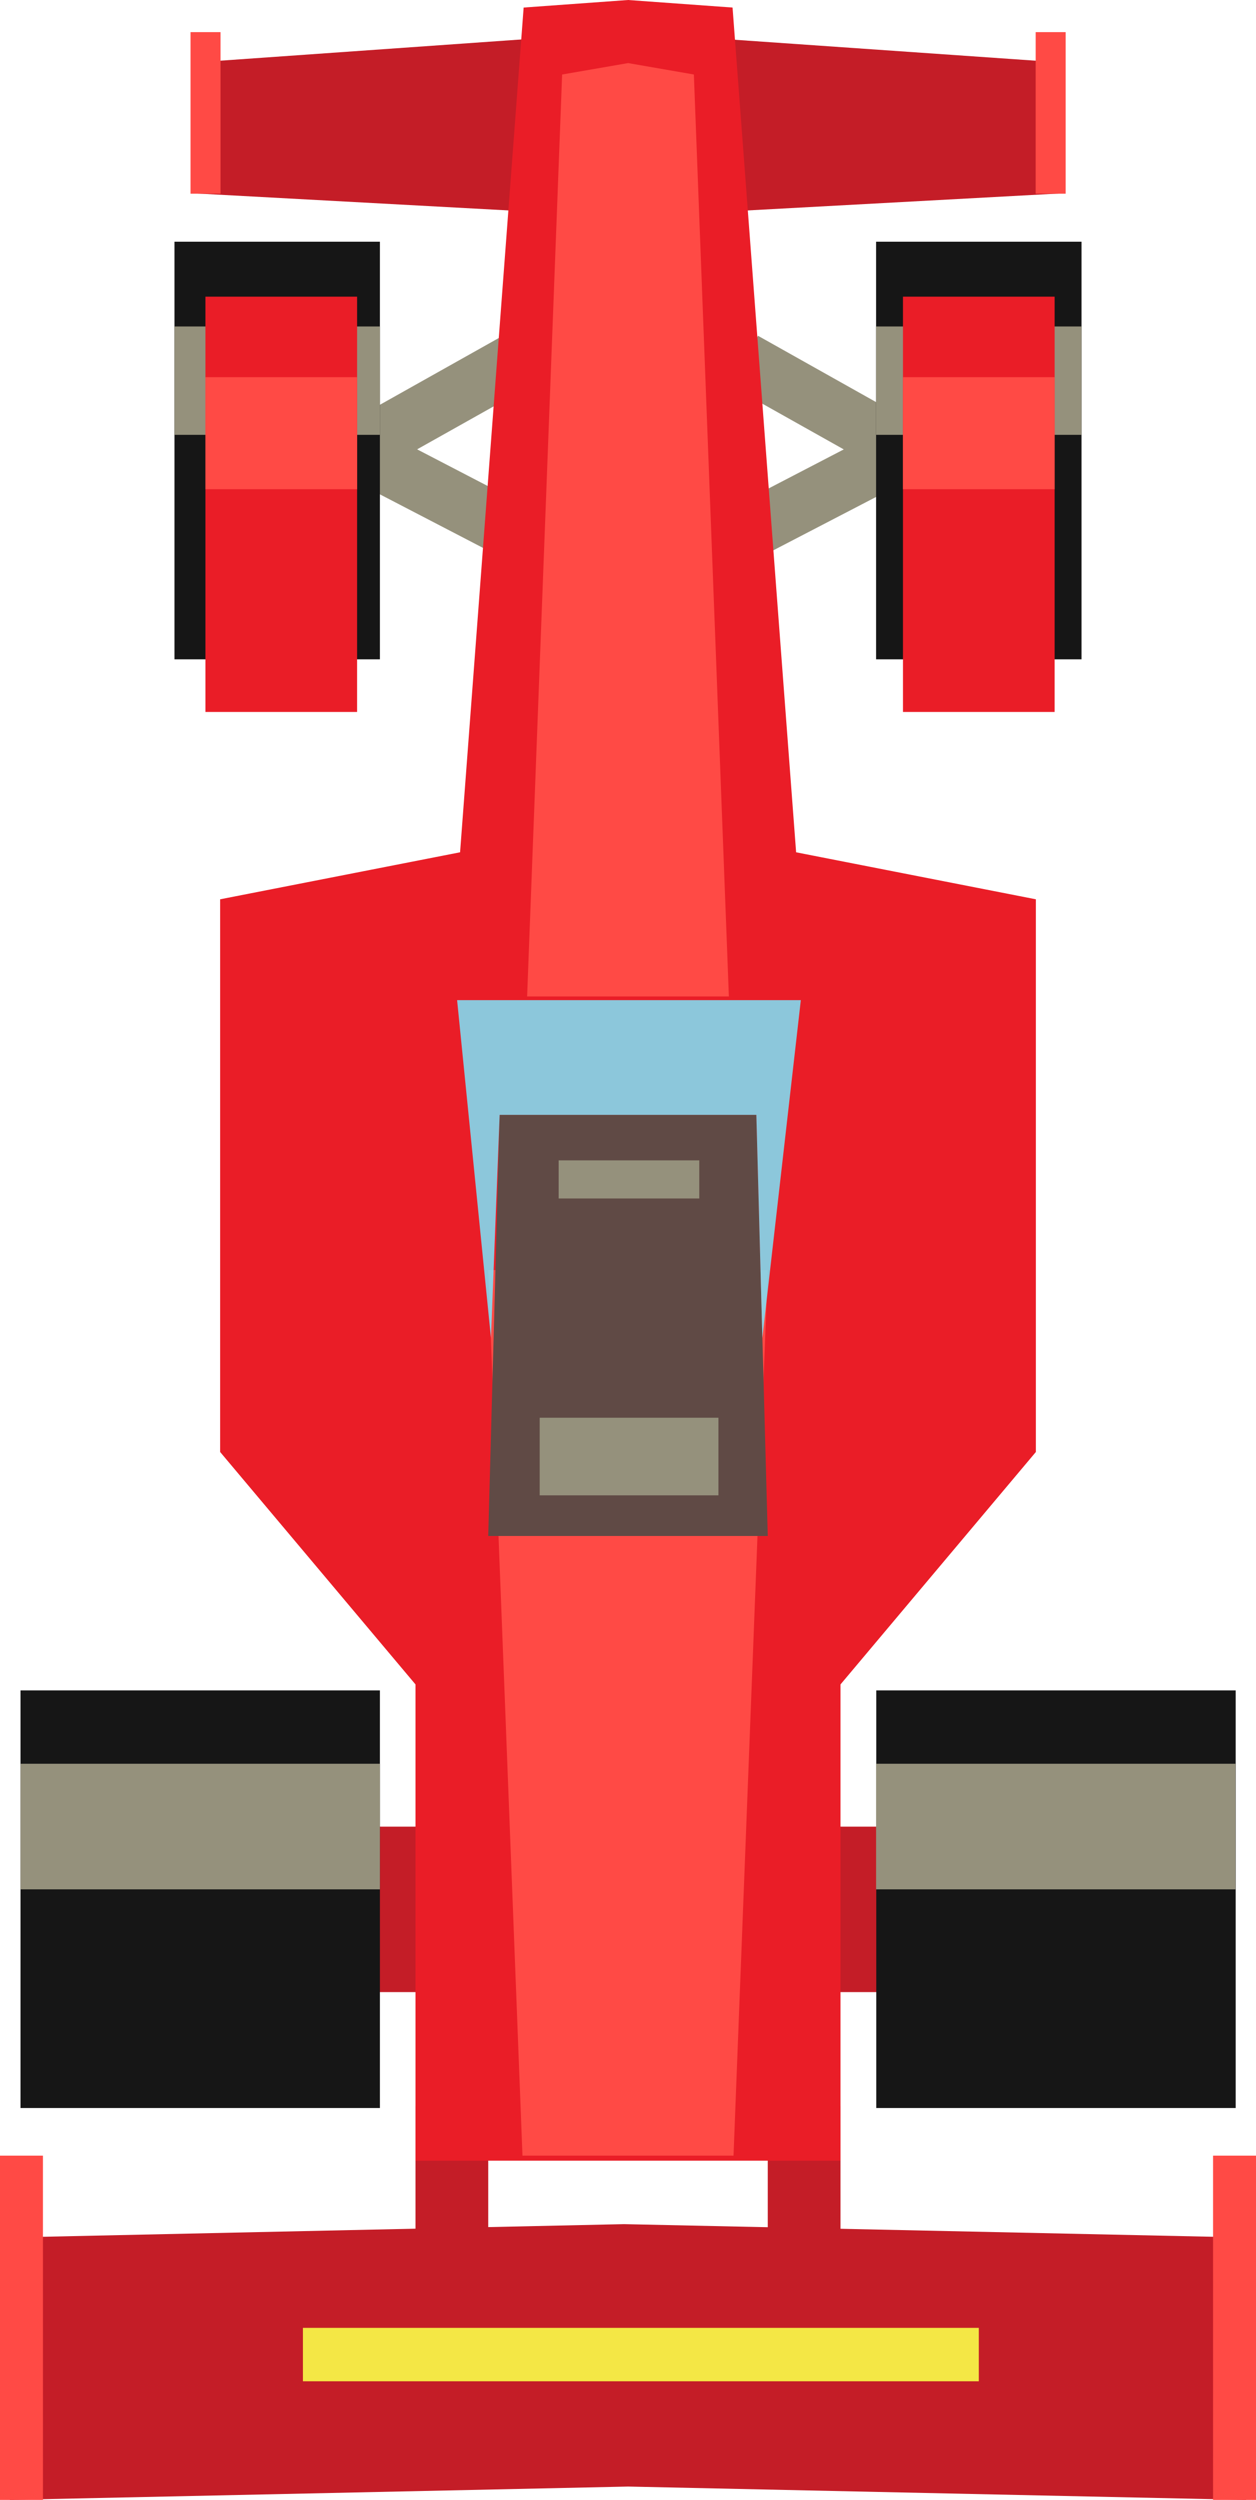 <svg id="Layer_1" data-name="Layer 1" xmlns="http://www.w3.org/2000/svg" viewBox="0 0 64.93 129.18"><defs><style>.cls-1{fill:#95917c;}.cls-2{fill:#c41d27;}.cls-3{fill:#ea1d27;}.cls-4{fill:#ff4a45;}.cls-5{fill:#161616;}.cls-6{fill:#604a45;}.cls-7{fill:#7aeaff;opacity:0.83;}.cls-8{fill:#f4e745;}</style></defs><rect class="cls-1" x="17.85" y="19.48" width="9.47" height="2.95" transform="translate(-7.37 13.74) rotate(-29.31)"/><rect class="cls-1" x="20.93" y="20.88" width="2.95" height="8.88" transform="translate(-10.4 33.53) rotate(-62.56)"/><rect class="cls-1" x="41.12" y="16.22" width="2.95" height="9.47" transform="translate(3.47 47.84) rotate(-60.69)"/><rect class="cls-1" x="38.35" y="23.85" width="8.88" height="2.95" transform="translate(-6.86 22.56) rotate(-27.44)"/><rect class="cls-2" x="39.69" y="108.84" width="3.76" height="8.4"/><rect class="cls-2" x="21.48" y="108.84" width="3.76" height="8.4"/><polygon class="cls-2" points="10.2 3.22 32.32 1.66 54.73 3.22 54.73 10 32.47 11.21 10.2 10 10.2 3.22"/><rect class="cls-2" x="15.66" y="94.39" width="31.26" height="8.55"/><polygon class="cls-3" points="11.38 75.03 24.06 90.11 40.87 90.11 53.55 75.03 53.55 46.47 32.47 42.34 11.38 46.47 11.38 75.03"/><polygon class="cls-3" points="27.07 0.39 32.47 0 37.87 0.39 43.38 73.58 21.56 73.58 27.07 0.39"/><polygon class="cls-4" points="37.68 51.49 35.87 3.85 32.47 3.26 29.06 3.85 27.25 51.49 37.68 51.49"/><rect class="cls-5" x="9.02" y="12.49" width="10.62" height="21.58"/><rect class="cls-5" x="45.29" y="12.49" width="10.62" height="21.58" transform="translate(101.2 46.56) rotate(180)"/><rect class="cls-5" x="1.06" y="87.35" width="18.58" height="21.58"/><rect class="cls-5" x="45.29" y="87.35" width="18.58" height="21.58" transform="translate(109.17 196.28) rotate(180)"/><rect class="cls-1" x="1.06" y="91.14" width="18.58" height="6.49"/><rect class="cls-1" x="45.29" y="91.14" width="18.58" height="6.49"/><rect class="cls-1" x="9.02" y="16.87" width="10.62" height="5.6"/><rect class="cls-1" x="45.29" y="16.87" width="10.62" height="5.6"/><rect class="cls-3" x="21.48" y="65.47" width="21.97" height="46.18"/><rect class="cls-4" x="9.85" y="1.66" width="1.55" height="8.35"/><rect class="cls-4" x="53.54" y="1.66" width="1.55" height="8.35"/><polygon class="cls-2" points="0.51 115.62 32.26 114.93 64.42 115.62 64.42 129.18 32.47 128.49 0.51 129.18 0.51 115.62"/><rect class="cls-4" y="111.39" width="2.22" height="17.79"/><rect class="cls-4" x="62.71" y="111.39" width="2.22" height="17.79"/><polygon class="cls-4" points="25.24 65.63 39.69 65.63 37.92 111.39 27.01 111.39 25.24 65.63"/><polygon class="cls-6" points="25.24 79.37 39.69 79.37 39.1 57.61 25.83 57.61 25.24 79.37"/><rect class="cls-1" x="28.88" y="59.96" width="7.27" height="1.97"/><rect class="cls-1" x="27.9" y="73.26" width="9.24" height="4.01"/><polygon class="cls-7" points="25.38 69.14 23.63 51.68 41.4 51.68 39.41 69.14 39.1 57.61 25.83 57.61 25.38 69.14"/><rect class="cls-3" x="10.62" y="15.33" width="7.84" height="21.46"/><rect class="cls-3" x="46.68" y="15.33" width="7.84" height="21.46"/><rect class="cls-4" x="10.62" y="19.49" width="7.84" height="5.79"/><rect class="cls-4" x="46.68" y="19.49" width="7.84" height="5.79"/><rect class="cls-8" x="15.66" y="120.29" width="34.94" height="2.76"/></svg>
